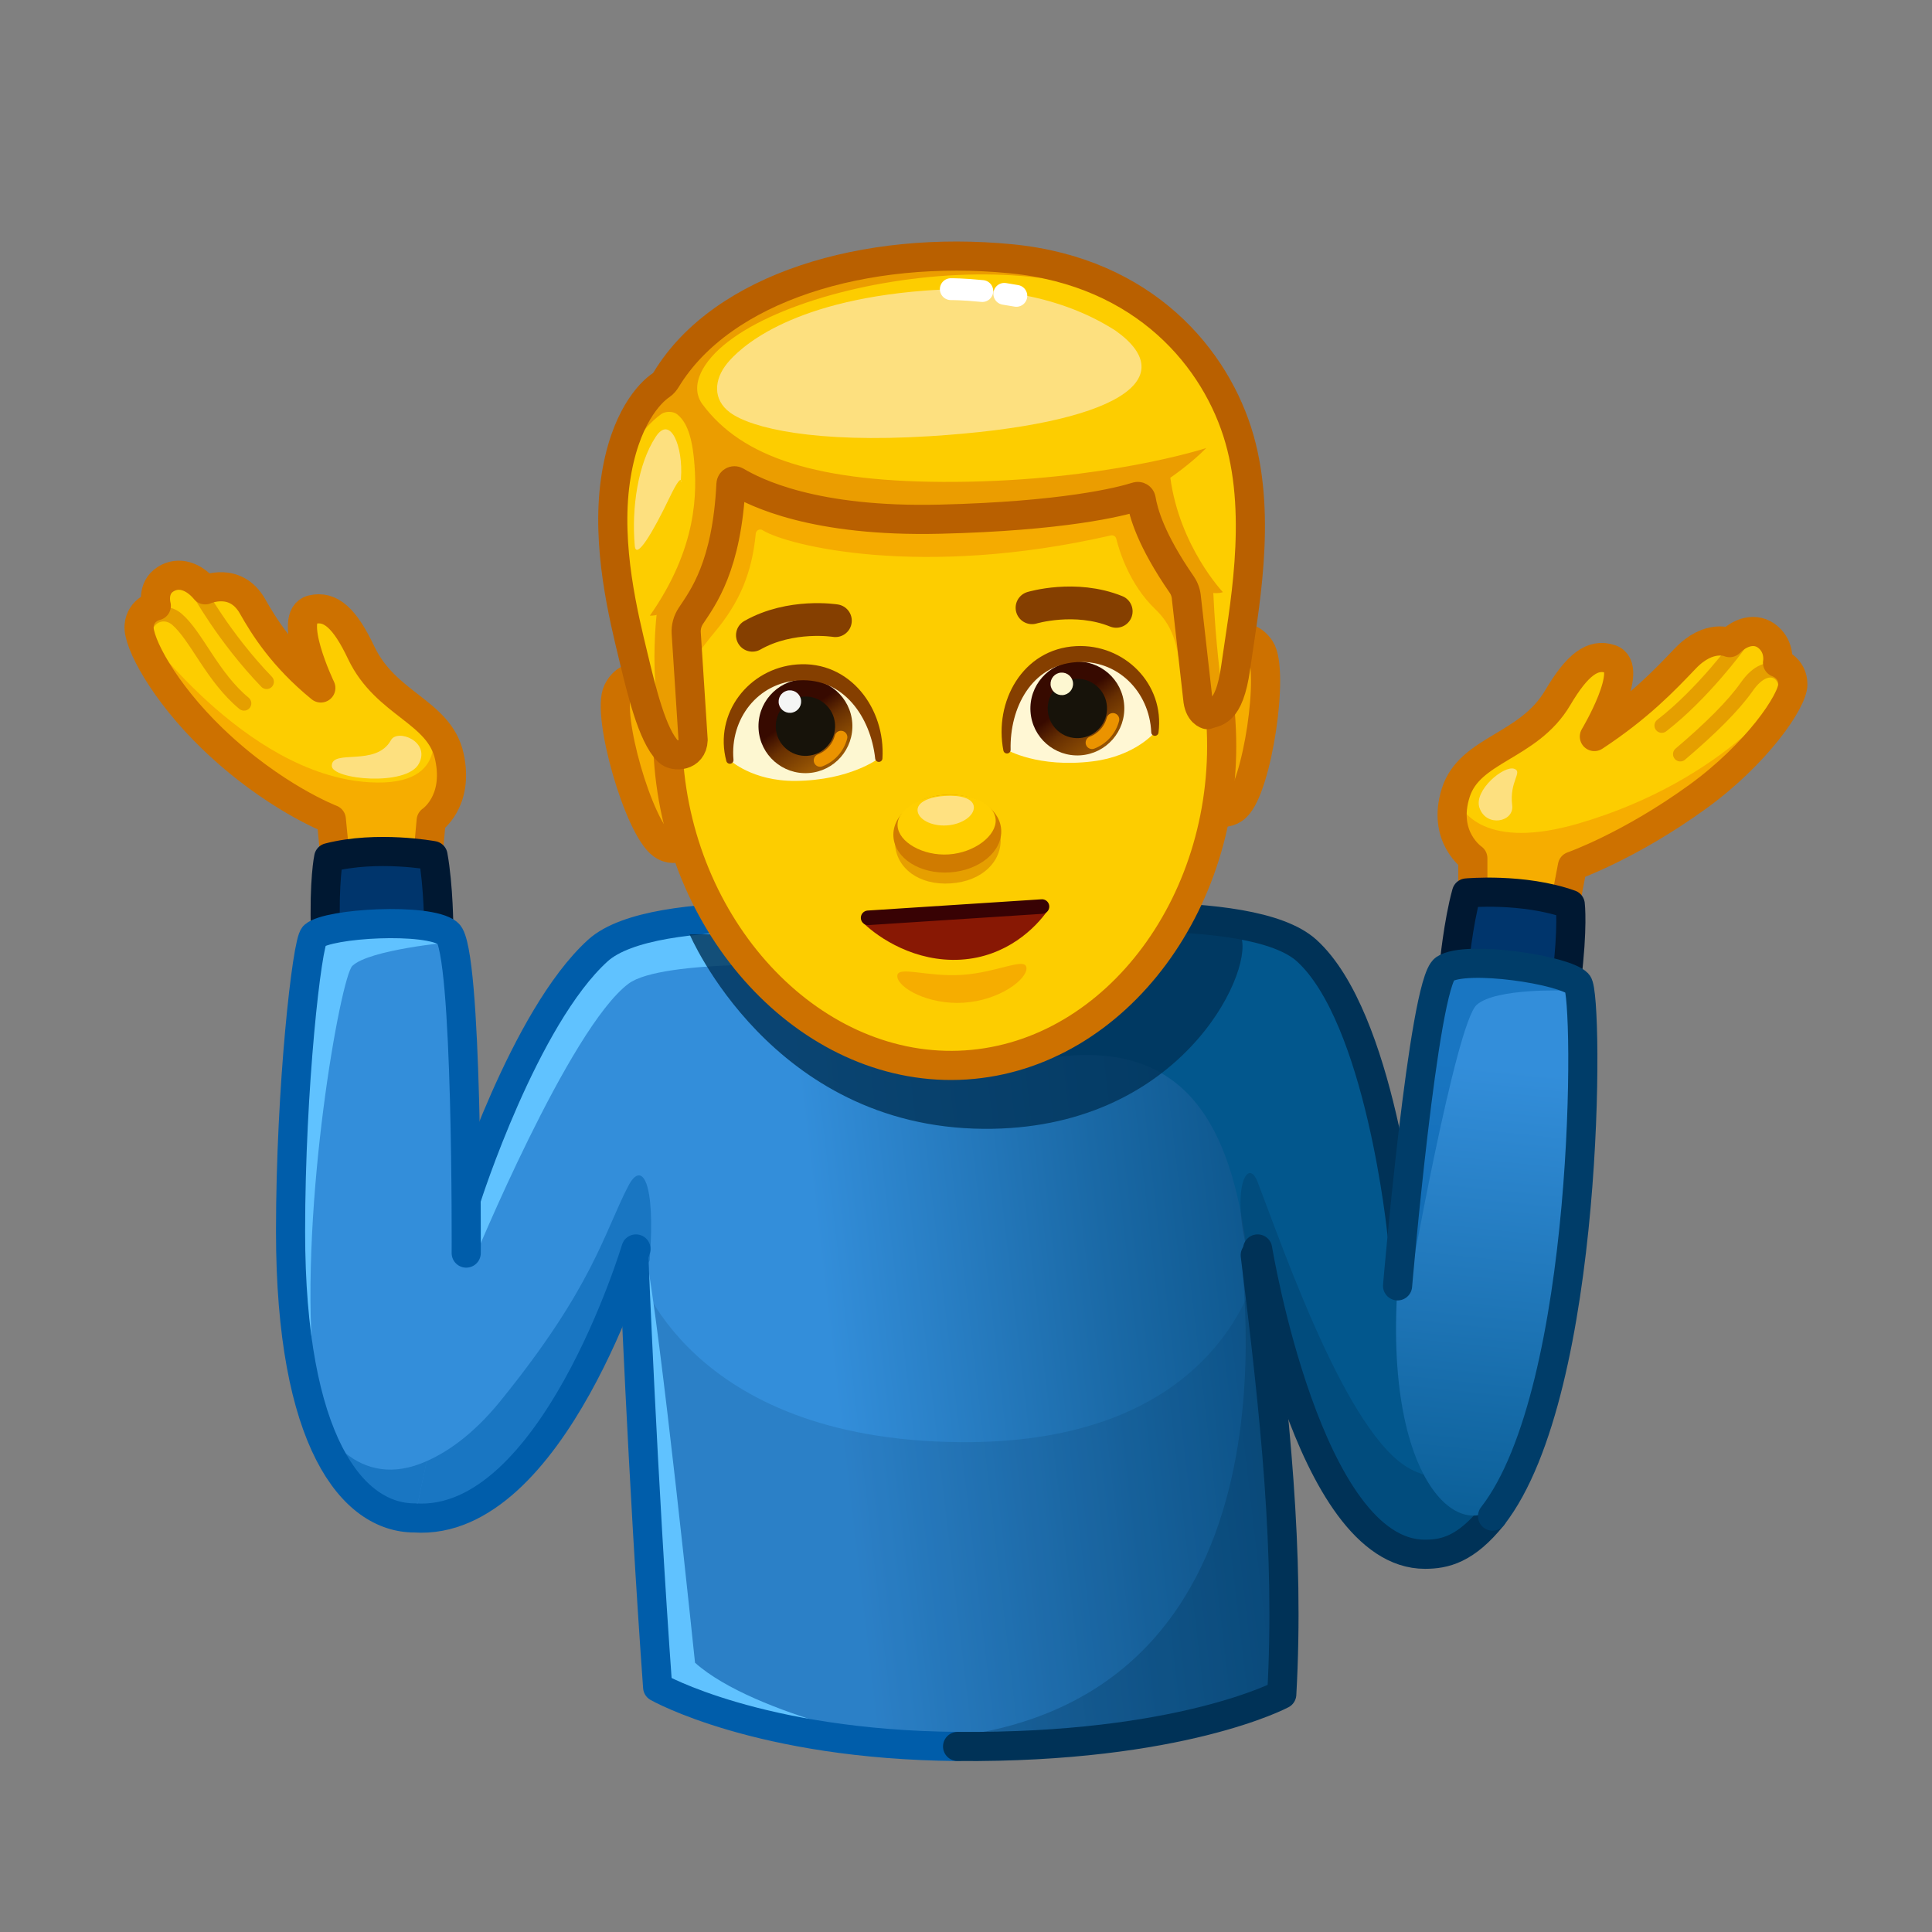 <svg xmlns="http://www.w3.org/2000/svg" viewBox="0 0 512 512" width="512" height="512" style="width: 100%; height: 100%; transform: translate3d(0,0,0);" preserveAspectRatio="xMidYMid meet"><rect x="0" y="0" width="512" height="512" fill="#808080" stroke="none"/><defs><clipPath id="__lottie_element_23220"><rect width="512" height="512" x="0" y="0"></rect></clipPath><linearGradient id="__lottie_element_23226" spreadMethod="pad" gradientUnits="userSpaceOnUse" x1="-36.233" y1="103.302" x2="157.311" y2="79.027"><stop offset="0%" stop-color="rgb(51,142,218)"></stop><stop offset="40%" stop-color="rgb(26,105,166)"></stop><stop offset="86%" stop-color="rgb(0,67,114)"></stop></linearGradient><linearGradient id="__lottie_element_23246" spreadMethod="pad" gradientUnits="userSpaceOnUse" x1="-48.43" y1="-66.385" x2="-40.101" y2="-54.51"><stop offset="0%" stop-color="rgb(55,10,0)"></stop><stop offset="38%" stop-color="rgb(104,48,2)"></stop><stop offset="100%" stop-color="rgb(153,87,4)"></stop></linearGradient><linearGradient id="__lottie_element_23250" spreadMethod="pad" gradientUnits="userSpaceOnUse" x1="25.76" y1="-71.33" x2="35.528" y2="-58.706"><stop offset="0%" stop-color="rgb(55,10,0)"></stop><stop offset="38%" stop-color="rgb(104,48,2)"></stop><stop offset="100%" stop-color="rgb(153,87,4)"></stop></linearGradient><linearGradient id="__lottie_element_23260" spreadMethod="pad" gradientUnits="userSpaceOnUse" x1="133.767" y1="168.302" x2="148.109" y2="29.098"><stop offset="0%" stop-color="rgb(6,89,143)"></stop><stop offset="50%" stop-color="rgb(29,116,181)"></stop><stop offset="100%" stop-color="rgb(51,142,218)"></stop></linearGradient></defs><g clip-path="url(#__lottie_element_23220)"><g style="display: block;" transform="matrix(0.965,0.008,-0.008,0.965,255.486,256.015)" opacity="1"><g opacity="1" transform="matrix(1,0,0,1,0,0)"><path fill="url(#__lottie_element_23226)" fill-opacity="1" d=" M80.621,77.73 C80.621,55.67 95.317,-3.389 32.112,-3.389 C16.022,-3.389 -23.233,-5.769 -39.323,-5.769 C-102.528,-5.769 -90.104,55.67 -90.104,77.73 C-90.104,77.73 -83.516,132.968 -82.501,197.732 C-28.61,219.871 28.583,219.646 88.901,198.259 C89.916,133.494 80.621,77.73 80.621,77.73z"></path></g><g opacity="0.15" transform="matrix(1,0,0,1,0,0)"><path fill="rgb(0,50,87)" fill-opacity="1" d=" M88.9,198.262 C35.741,222.304 -21.881,219.147 -82.5,197.732 C-83.34,144.702 -87.9,98.052 -89.52,82.902 C-89.1,84.352 -75.06,130.742 0,130.742 C62.05,130.742 77.66,95.452 81.33,82.312 C83.48,96.902 89.75,144.472 88.9,198.262z"></path></g><g opacity="0.3" transform="matrix(1,0,0,1,0,0)"><path fill="rgb(0,50,87)" fill-opacity="1" d=" M88.897,199.262 C88.888,208.681 -17.17,222.051 -33.823,212.252 C-33.343,212.292 -32.843,212.322 -32.343,212.362 C94.007,221.362 78.272,96.158 76.853,79.333 C84.8,95.512 89.657,151.222 88.897,199.262z"></path></g><g opacity="1" transform="matrix(1,0,0,1,0,0)"><path fill="rgb(96,194,255)" fill-opacity="1" d=" M-10.513,214.642 C-56.523,211.972 -82.503,198.732 -82.503,198.732 C-88.081,143.802 -86.933,78.732 -86.933,78.732 C-82.527,100.22 -72.293,191.922 -72.293,191.922 C-55.653,206.522 -11.813,214.402 -10.513,214.642z"></path></g><g opacity="1" transform="matrix(1,0,0,1,0,0)"><path stroke-linecap="round" stroke-linejoin="round" fill-opacity="0" stroke="rgb(0,93,170)" stroke-opacity="1" stroke-width="8" d=" M0,214.316 C-54.58,214.316 -82.501,198.732 -82.501,198.732 C-87.104,141.806 -90.104,78.73 -90.104,78.73"></path></g><g opacity="1" transform="matrix(1,0,0,1,0,0)"><path stroke-linecap="round" stroke-linejoin="round" fill-opacity="0" stroke="rgb(0,50,87)" stroke-opacity="1" stroke-width="8" d=" M80.621,78.73 C86.439,122.714 90.767,160.052 88.901,199.259 C88.901,199.259 61.395,214.316 0,214.316"></path></g></g><g style="display: block;" transform="matrix(0.965,0,0,0.965,255.485,255.009)" opacity="1"><g opacity="1" transform="matrix(1,0,0,1,0,0)"><path fill="rgb(253,205,0)" fill-opacity="1" d=" M-146.339,-38.926 C-146.339,-38.926 -147.55,-25.567 -147.55,-25.567 C-147.55,-25.567 -172.294,-24.161 -172.294,-24.161 C-172.294,-24.161 -173.765,-39.246 -173.765,-39.246 C-188.233,-42.698 -233.836,-81.249 -226.551,-92.426 C-224.043,-96.274 -220.823,-97.89 -220.823,-97.89 C-220.823,-97.89 -223.67,-102.052 -220.242,-105.23 C-216.814,-108.408 -211.541,-104.05 -208.395,-100.276 C-208.395,-100.276 -202.329,-105.207 -196.371,-97.699 C-191.29,-91.296 -189.869,-87.153 -177.646,-74.327 C-177.646,-74.327 -186.178,-95.13 -179.051,-96.834 C-173.988,-98.045 -171.067,-94.506 -166.559,-85.012 C-159.763,-70.697 -142.737,-68.836 -140.029,-56.379 C-137.321,-43.923 -146.339,-38.926 -146.339,-38.926z"></path></g><g opacity="1" transform="matrix(1,0,0,1,0,0)"><path fill="rgb(246,173,0)" fill-opacity="1" d=" M-146.343,-38.928 C-146.343,-38.928 -147.553,-25.568 -147.553,-25.568 C-147.553,-25.568 -172.293,-24.158 -172.293,-24.158 C-172.293,-24.158 -173.763,-39.248 -173.763,-39.248 C-217.483,-57.448 -226.553,-92.428 -226.553,-92.428 C-226.553,-92.428 -197.735,-51.501 -163.313,-49.428 C-139.726,-48.007 -146.603,-66.158 -146.603,-66.158 C-131.233,-53.365 -146.343,-38.928 -146.343,-38.928z"></path></g><g opacity="0.5" transform="matrix(1,0,0,1,0,0)"><path stroke-linecap="round" stroke-linejoin="round" fill-opacity="0" stroke="rgb(205,113,0)" stroke-opacity="1" stroke-width="4" d=" M-223.685,-86.681 C-227.691,-93.132 -220.775,-98.159 -216.135,-94.168 C-210.779,-89.561 -206.427,-78.28 -197.735,-71.103"></path></g><g opacity="0.5" transform="matrix(1,0,0,1,0,0)"><path stroke-linecap="round" stroke-linejoin="round" fill-opacity="0" stroke="rgb(205,113,0)" stroke-opacity="1" stroke-width="4" d=" M-210.395,-102.276 C-210.395,-102.276 -203.239,-89.151 -191.538,-77.027"></path></g><g opacity="1" transform="matrix(1,0,0,1,0,0)"><path fill="rgb(253,224,127)" fill-opacity="1" d=" M-157.384,-60.993 C-161.48,-53.554 -173.629,-58.681 -173.633,-53.938 C-173.636,-50.169 -153.084,-48.199 -149.713,-54.537 C-146.462,-60.651 -155.616,-64.204 -157.384,-60.993z"></path></g><g opacity="1" transform="matrix(1,0,0,1,0,0)"><path stroke-linecap="round" stroke-linejoin="round" fill-opacity="0" stroke="rgb(205,113,0)" stroke-opacity="1" stroke-width="8" d=" M-146.339,-38.926 C-146.339,-38.926 -147.55,-25.567 -147.55,-25.567 C-147.55,-25.567 -172.294,-24.161 -172.294,-24.161 C-172.294,-24.161 -173.765,-39.246 -173.765,-39.246 C-173.765,-39.246 -189.658,-45.295 -206.381,-61.393 C-219.752,-74.264 -226.966,-87.852 -226.551,-92.426 C-226.136,-97 -221.823,-97.89 -221.823,-97.89 C-221.823,-97.89 -223.213,-102.764 -219.242,-105.23 C-215.68,-107.442 -211.541,-106.05 -208.395,-102.276 C-208.395,-102.276 -200.088,-106.043 -195.371,-97.699 C-192.269,-92.213 -187.089,-83.846 -176.646,-75.327 C-176.646,-75.327 -186.178,-95.13 -179.051,-96.834 C-173.988,-98.045 -170.067,-94.506 -165.559,-85.012 C-158.763,-70.697 -144.044,-68.927 -141.336,-56.47 C-138.628,-44.014 -146.339,-38.926 -146.339,-38.926z"></path></g></g><g style="display: block;" transform="matrix(0.965,0,0,0.965,255.485,255.009)" opacity="1"><g opacity="1" transform="matrix(1,0,0,1,0,0)"><path fill="rgb(253,205,0)" fill-opacity="1" d=" M139.722,-28.56 C139.722,-28.56 139.722,-15.146 139.722,-15.146 C139.722,-15.146 164.238,-11.51 164.238,-11.51 C164.238,-11.51 167.066,-26.402 167.066,-26.402 C182.018,-30.698 232.776,-66.064 227.608,-76.317 C225.541,-80.419 222.396,-82.277 222.396,-82.277 C222.396,-82.277 225.582,-87.088 222.481,-89.639 C218.871,-92.608 213.71,-89.25 210.235,-85.775 C210.235,-85.775 203.644,-91.324 197.032,-84.385 C191.393,-78.467 187.431,-72.659 174.099,-60.989 C174.099,-60.989 184.476,-80.936 177.532,-83.277 C172.599,-84.94 169.37,-81.679 164.023,-72.631 C155.961,-58.988 138.837,-58.673 135.015,-46.512 C131.193,-34.351 139.722,-28.56 139.722,-28.56z"></path></g><g opacity="1" transform="matrix(1,0,0,1,0,0)"><path fill="rgb(246,173,0)" fill-opacity="1" d=" M227.607,-76.318 C227.607,-76.318 212.639,-39.11 167.067,-26.398 C167.067,-26.398 164.237,-11.508 164.237,-11.508 C164.237,-11.508 139.727,-15.148 139.727,-15.148 C139.727,-15.148 139.727,-28.558 139.727,-28.558 C139.727,-28.558 131.377,-34.228 134.907,-46.138 C136.127,-40.868 143.611,-30.789 168.647,-38.078 C210.099,-50.146 227.607,-76.318 227.607,-76.318z"></path></g><g opacity="0.5" transform="matrix(1,0,0,1,0,0)"><path stroke-linecap="round" stroke-linejoin="round" fill-opacity="0" stroke="rgb(205,113,0)" stroke-opacity="1" stroke-width="4" d=" M212.639,-87.088 C212.639,-87.088 202.95,-73.758 191.598,-65.007"></path></g><g opacity="0.5" transform="matrix(1,0,0,1,0,0)"><path stroke-linecap="round" stroke-linejoin="round" fill-opacity="0" stroke="rgb(205,113,0)" stroke-opacity="1" stroke-width="4" d=" M225.145,-74.021 C227.278,-78.205 221.235,-84.635 214.947,-75.656 C211.256,-70.385 204.81,-64.05 196.693,-57.149"></path></g><g opacity="1" transform="matrix(1,0,0,1,0,0)"><path stroke-linecap="round" stroke-linejoin="round" fill-opacity="0" stroke="rgb(205,113,0)" stroke-opacity="1" stroke-width="8" d=" M139.722,-28.56 C139.722,-28.56 139.722,-15.146 139.722,-15.146 C139.722,-15.146 164.238,-11.51 164.238,-11.51 C164.238,-11.51 167.066,-26.402 167.066,-26.402 C167.066,-26.402 182.759,-31.883 201.549,-45.512 C217.593,-57.149 227.608,-71.724 227.608,-76.317 C227.608,-80.91 223.396,-82.277 223.396,-82.277 C223.396,-82.277 224.103,-85.799 221.481,-88.639 C218.31,-92.074 213.71,-91.25 210.235,-87.775 C210.235,-87.775 204.644,-90.324 198.032,-83.385 C192.393,-77.467 185.363,-70.051 173.099,-61.989 C173.099,-61.989 184.476,-80.936 177.532,-83.277 C172.599,-84.94 168.37,-81.679 163.023,-72.631 C154.961,-58.988 138.837,-58.673 135.015,-46.512 C131.193,-34.351 139.722,-28.56 139.722,-28.56z"></path></g><g opacity="1" transform="matrix(1,0,0,1,0,0)"><path fill="rgb(253,224,127)" fill-opacity="1" d=" M151.104,-53.127 C148.249,-54.153 139.896,-47.181 141.542,-42.415 C143.425,-36.964 151.111,-38.508 150.529,-43.081 C149.69,-49.671 153.523,-52.258 151.104,-53.127z"></path></g></g><g style="display: block;" transform="matrix(0.965,0,0,0.965,255.486,255.009)" opacity="1"><g opacity="1" transform="matrix(1,0,0,1,0,0)"><g opacity="1" transform="matrix(1,0,0,1,0,0)"><path fill="rgb(2,87,141)" fill-opacity="1" d=" M21.674,-12.038 C21.674,-12.038 78.434,-16.291 91.488,-5.141 C104.542,6.009 117.519,44.859 122.722,79.776 C124.835,93.958 150.131,121.629 150.618,136.012 C151.331,157.041 126.609,162.576 126.609,162.576 C126.609,162.576 96.434,163.469 77.621,78.73 C73.277,45.614 61.388,21.152 24.619,26.126 C-2.803,29.835 21.674,-12.038 21.674,-12.038z"></path></g><g opacity="0.3" transform="matrix(1,0,0,1,0,0)"><path fill="rgb(0,50,87)" fill-opacity="1" d=" M157.601,104.734 C155.326,158.593 126.607,162.572 126.607,162.572 C126.607,162.572 99.552,170.385 77.415,77.687 C73.587,61.658 77.952,53.438 80.617,60.342 C87.716,78.732 105.205,129.971 122.567,139.162 C145.261,151.176 156.81,112.131 157.601,104.734z"></path></g><g opacity="1" transform="matrix(1,0,0,1,0,0)"><path stroke-linecap="round" stroke-linejoin="round" fill-opacity="0" stroke="rgb(0,50,87)" stroke-opacity="1" stroke-width="8" d=" M80.621,78.73 C80.621,78.73 94.403,162.677 126.609,162.576 C131.929,162.559 137.721,161.33 145.136,152.103"></path></g><g opacity="1" transform="matrix(1,0,0,1,0,0)"><path stroke-linecap="round" stroke-linejoin="round" fill-opacity="0" stroke="rgb(0,50,87)" stroke-opacity="1" stroke-width="8" d=" M17.833,-10.955 C17.833,-10.955 78.515,-17.34 94.083,-3.217 C114.312,15.134 120.242,74.412 120.242,74.412"></path></g></g></g><g style="display: block;" transform="matrix(0.965,0,0,0.965,255.485,255.009)" opacity="1"><g opacity="1" transform="matrix(1,0,0,1,0,0)"><g opacity="1" transform="matrix(1,0,0,1,0,0)"><path fill="rgb(51,142,218)" fill-opacity="1" d=" M-28.158,-12.038 C-28.158,-12.038 -84.918,-16.291 -97.972,-5.141 C-111.026,6.009 -134.656,44.846 -139.859,79.763 C-145.062,114.68 -150.904,152.597 -150.904,152.597 C-150.904,152.597 -117.676,158.572 -90.104,78.73 C-61.031,-5.457 -28.158,-12.038 -28.158,-12.038z"></path></g><g opacity="0.5" transform="matrix(1,0,0,1,0,0)"><path fill="rgb(0,93,170)" fill-opacity="1" d=" M-86.337,81.868 C-87.657,85.348 -88.793,74.942 -90.103,78.732 C-117.673,158.572 -150.903,152.592 -150.903,152.592 C-150.903,152.592 -149.993,146.702 -148.573,137.422 C-142.313,134.872 -134.914,129.84 -127.393,120.572 C-101.806,89.042 -98.925,74.337 -92.165,61.367 C-88.505,54.357 -84.653,59.997 -86.337,81.868z"></path></g><g opacity="1" transform="matrix(1,0,0,1,0,0)"><path stroke-linecap="round" stroke-linejoin="round" fill-opacity="0" stroke="rgb(0,93,170)" stroke-opacity="1" stroke-width="8" d=" M-90.104,78.73 C-90.104,78.73 -113.034,155.196 -150.904,152.597"></path></g><g opacity="1" transform="matrix(1,0,0,1,0,0)"><path fill="rgb(96,194,255)" fill-opacity="1" d=" M-136.59,64.646 C-135.37,79.416 -134.72,81.868 -134.72,81.868 C-134.72,81.868 -108.489,18.172 -92.161,5.892 C-82.983,-1.011 -39.571,0.812 -39.571,0.812 C-39.571,0.812 -39.571,-12.038 -39.571,-12.038 C-39.571,-12.038 -89.661,-12.238 -97.971,-5.138 C-109.631,4.812 -130.55,33.046 -136.59,64.646z"></path></g><g opacity="1" transform="matrix(1,0,0,1,0,0)"><path stroke-linecap="round" stroke-linejoin="round" fill-opacity="0" stroke="rgb(0,93,170)" stroke-opacity="1" stroke-width="8" d=" M-24.317,-10.955 C-24.317,-10.955 -84.999,-17.34 -100.567,-3.217 C-120.795,15.134 -136.59,64.646 -136.59,64.646"></path></g></g></g><g style="display: block;" transform="matrix(0.965,0.008,-0.008,0.965,255.486,256.015)" opacity="1"><g opacity="0.8" transform="matrix(1,0,0,1,0,0)"><path fill="rgb(0,50,87)" fill-opacity="1" d=" M-75.445,-8.115 C-75.445,-8.115 -52.608,44.654 5.656,44.654 C59.393,44.654 79.25,1.699 76.105,-8.352 C58.741,-14.779 -23.276,-8.086 -75.445,-8.115z"></path></g></g><g style="display: block;" transform="matrix(0.965,0,0,0.965,255.485,255.009)" opacity="1"><g opacity="1" transform="matrix(1,0,0,1,0,0)"><path fill="rgb(0,53,108)" fill-opacity="1" d=" M-144.248,-9.18 C-144.248,-9.18 -144.294,-20.851 -145.835,-29.295 C-145.835,-29.295 -161.166,-32.16 -174.49,-28.732 C-174.49,-28.732 -175.82,-22.595 -175.361,-8.053 C-175.361,-8.053 -144.248,-9.18 -144.248,-9.18z"></path><path stroke-linecap="round" stroke-linejoin="round" fill-opacity="0" stroke="rgb(0,24,50)" stroke-opacity="1" stroke-width="8" d=" M-144.248,-9.18 C-144.248,-9.18 -144.294,-20.851 -145.835,-29.295 C-145.835,-29.295 -161.166,-32.16 -174.49,-28.732 C-174.49,-28.732 -175.82,-22.595 -175.361,-8.053 C-175.361,-8.053 -144.248,-9.18 -144.248,-9.18z"></path></g><g opacity="1" transform="matrix(1,0,0,1,0,0)"><g opacity="1" transform="matrix(1,0,0,1,0,0)"><path fill="rgb(51,142,218)" fill-opacity="1" d=" M-141.755,-7.974 C-141.755,-7.974 -158.04,-14.524 -178.394,-8.284 C-182.511,-7.022 -202.72,152.597 -150.904,152.597 C-150.904,152.597 -136.727,86.51 -136.727,86.51 C-136.727,86.51 -135.325,4.82 -141.755,-7.974z"></path></g><g opacity="0.5" transform="matrix(1,0,0,1,0,0)"><path fill="rgb(0,93,170)" fill-opacity="1" d=" M-147.553,136.992 C-147.553,136.992 -150.903,152.592 -150.903,152.592 C-167.203,152.592 -176.373,136.802 -181.153,115.112 C-177.613,130.012 -166.003,145.282 -147.553,136.992z"></path></g><g opacity="1" transform="matrix(1,0,0,1,0,0)"><path fill="rgb(96,194,255)" fill-opacity="1" d=" M-167.993,1.002 C-171.188,4.093 -182.382,66.277 -178.787,109.798 C-189.382,76.027 -180.162,-3.65 -178.393,-8.288 C-158.043,-14.528 -141.123,-6.518 -140.843,-5.538 C-140.843,-5.538 -163.341,-3.499 -167.993,1.002z"></path></g><g opacity="1" transform="matrix(1,0,0,1,0,0)"><path stroke-linecap="round" stroke-linejoin="round" fill-opacity="0" stroke="rgb(0,93,170)" stroke-opacity="1" stroke-width="8" d=" M-136.72,79.868 C-136.72,79.868 -136.295,-3.611 -141.755,-7.974 C-147.215,-12.337 -174.569,-10.723 -178.484,-7.288 C-180.442,-5.57 -184.958,34.384 -184.958,73.942 C-184.958,131.499 -168.055,152.597 -150.904,152.597"></path></g></g></g><g style="display: block;" transform="matrix(0.965,0,0,0.965,255.485,255.009)" opacity="1"><g opacity="1" transform="matrix(1,0,0,1,0,0)"><path fill="rgb(0,53,108)" fill-opacity="1" d=" M134.592,0.859 C134.592,0.859 135.692,-10.76 137.989,-19.03 C137.989,-19.03 153.517,-20.498 166.477,-15.881 C166.477,-15.881 167.248,-9.649 165.477,4.792 C165.477,4.792 134.592,0.859 134.592,0.859z"></path><path stroke-linecap="round" stroke-linejoin="round" fill-opacity="0" stroke="rgb(0,24,50)" stroke-opacity="1" stroke-width="8" d=" M134.592,0.859 C134.592,0.859 135.692,-10.76 137.989,-19.03 C137.989,-19.03 153.517,-20.498 166.477,-15.881 C166.477,-15.881 167.248,-9.649 165.477,4.792 C165.477,4.792 134.592,0.859 134.592,0.859z"></path></g><g opacity="1" transform="matrix(1,0,0,1,0,0)"><path fill="url(#__lottie_element_23260)" fill-opacity="1" d=" M150.618,143.398 C150.618,143.398 152.713,139.076 150.618,143.398 C140.281,164.723 114.02,146.523 119.336,85.255 C119.436,84.109 119.366,86.415 119.336,85.255 C120.226,73.715 125.067,12.972 131.997,1.832 C131.997,1.832 148.807,-3.218 168.517,4.832 C172.017,6.262 172.449,101.541 150.618,143.398z"></path></g><g opacity="0.5" transform="matrix(1,0,0,1,0,0)"><path fill="rgb(0,93,170)" fill-opacity="1" d=" M165.477,7.792 C165.477,7.792 146.114,6.968 140.787,11.692 C135.029,16.798 122.187,89.042 122.187,89.042 C122.187,89.042 120.242,37.469 131.997,1.832 C148.433,-0.137 158.941,2.338 165.477,7.792z"></path></g><g opacity="1" transform="matrix(1,0,0,1,0,0)"><path stroke-linecap="round" stroke-linejoin="round" fill-opacity="0" stroke="rgb(0,61,105)" stroke-opacity="1" stroke-width="8" d=" M119.052,88.864 C119.052,88.864 126.169,5.687 132.001,1.835 C137.833,-2.017 164.929,2.06 168.518,5.835 C171.534,9.007 172.098,117.524 145.136,152.103"></path></g></g><g style="display: block;" transform="matrix(0.965,0.019,-0.019,0.965,255.497,256.045)" opacity="1"><g opacity="1" transform="matrix(1,0,0,1,0,0)"><path fill="rgb(246,173,0)" fill-opacity="1" d=" M-85.574,-76.274 C-85.574,-76.274 -93.315,-80.621 -96.591,-73.629 C-99.588,-67.233 -90.171,-36.298 -83.524,-31.719 C-79.435,-28.902 -75.631,-33.133 -75.631,-33.133 C-73.259,-35.072 -80.392,-70.35 -85.574,-76.274z"></path><path stroke-linecap="round" stroke-linejoin="round" fill-opacity="0" stroke="rgb(205,113,0)" stroke-opacity="1" stroke-width="8" d=" M-85.574,-76.274 C-85.574,-76.274 -93.315,-80.621 -96.591,-73.629 C-99.588,-67.233 -90.171,-36.298 -83.524,-31.719 C-79.435,-28.902 -75.631,-33.133 -75.631,-33.133 C-73.259,-35.072 -80.392,-70.35 -85.574,-76.274z"></path></g></g><g style="display: block;" transform="matrix(0.965,0.019,-0.019,0.965,255.497,256.045)" opacity="1"><g opacity="1" transform="matrix(1,0,0,1,0,0)"><path fill="rgb(246,173,0)" fill-opacity="1" d=" M68.292,-89.427 C68.292,-89.427 75.183,-95.025 79.598,-88.69 C83.637,-82.895 79.608,-50.811 73.834,-45.17 C70.283,-41.7 65.815,-45.224 65.815,-45.224 C63.148,-46.732 64.191,-82.709 68.292,-89.427z"></path><path stroke-linecap="round" stroke-linejoin="round" fill-opacity="0" stroke="rgb(205,113,0)" stroke-opacity="1" stroke-width="8" d=" M68.292,-89.427 C68.292,-89.427 75.183,-95.025 79.598,-88.69 C83.637,-82.895 79.608,-50.811 73.834,-45.17 C70.283,-41.7 65.815,-45.224 65.815,-45.224 C63.148,-46.732 64.191,-82.709 68.292,-89.427z"></path></g></g><g style="display: block;" transform="matrix(0.965,0.019,-0.019,0.965,255.497,256.045)" opacity="1"><g opacity="1" transform="matrix(1,0,0,1,0,0)"><path fill="rgb(253,205,0)" fill-opacity="1" d=" M69.17,-68.517 C73.304,-20.156 42.453,23.561 1.05,27.1 C-40.353,30.639 -78.177,-7.207 -82.311,-55.568 C-82.421,-56.859 -83.874,-73.901 -83.973,-75.163 C-92.663,-185.809 -57.144,-171.288 -16.208,-174.787 C23.655,-178.195 56.209,-189.916 67.354,-88.099 C67.785,-84.164 68.806,-72.775 69.17,-68.517z"></path><path stroke-linecap="round" stroke-linejoin="miter" fill-opacity="0" stroke-miterlimit="10" stroke="rgb(205,113,0)" stroke-opacity="1" stroke-width="8" d=" M69.17,-68.517 C73.304,-20.156 42.453,23.561 1.05,27.1 C-40.353,30.639 -78.177,-7.207 -82.311,-55.568 C-82.421,-56.859 -83.874,-73.901 -83.973,-75.163 C-92.663,-185.809 -57.144,-171.288 -16.208,-174.787 C23.655,-178.195 56.209,-189.916 67.354,-88.099 C67.785,-84.164 68.806,-72.775 69.17,-68.517z"></path></g></g><g style="display: block;" transform="matrix(0.965,0.019,-0.019,0.965,254.649,256.106)" opacity="1"><g opacity="1" transform="matrix(1,0,0,1,0,0)"><path fill="rgb(255,247,212)" fill-opacity="1" d=" M11.478,-59.694 C11.478,-59.694 9.36,-71.894 17.395,-80.626 C24.298,-88.128 38.457,-88.66 46.275,-80.472 C52.642,-73.805 51.985,-65.342 51.985,-65.342 C51.985,-65.342 46.768,-58.673 35.033,-56.992 C20.103,-54.853 11.478,-59.694 11.478,-59.694z"></path></g><g opacity="1" transform="matrix(1,0,0,1,0.5,-0.005)"><g opacity="1" transform="matrix(1,0,0,1,0,0)"><path fill="url(#__lottie_element_23250)" fill-opacity="1" d=" M42.918,-72.525 C43.524,-65.431 38.265,-59.189 31.171,-58.582 C24.077,-57.976 17.834,-63.235 17.228,-70.329 C16.622,-77.423 21.881,-83.666 28.975,-84.272 C36.069,-84.879 42.311,-79.619 42.918,-72.525z"></path></g><g opacity="1" transform="matrix(1,0,0,1,0,0)"><path fill="rgb(23,19,10)" fill-opacity="1" d=" M38.191,-72.121 C38.574,-67.638 35.25,-63.692 30.767,-63.309 C26.284,-62.926 22.338,-66.25 21.955,-70.733 C21.572,-75.216 24.895,-79.162 29.379,-79.545 C33.862,-79.928 37.808,-76.604 38.191,-72.121z"></path></g><g opacity="1" transform="matrix(1,0,0,1,0,0)"><path fill="rgb(253,247,209)" fill-opacity="1" d=" M28.755,-78.365 C28.901,-76.663 27.639,-75.165 25.936,-75.019 C24.234,-74.874 22.735,-76.136 22.59,-77.838 C22.444,-79.541 23.707,-81.038 25.409,-81.184 C27.112,-81.329 28.61,-80.068 28.755,-78.365z"></path></g><g opacity="1" transform="matrix(1,0,0,1,0,0)"><path stroke-linecap="round" stroke-linejoin="round" fill-opacity="0" stroke="rgb(235,147,0)" stroke-opacity="1" stroke-width="3.5" d=" M39.888,-68.611 C39.177,-65.684 37.084,-63.254 34.284,-62.121"></path></g></g><g opacity="1" transform="matrix(1,0,0,1,75.696,-6.827)"><path fill="rgb(253,205,0)" fill-opacity="1" d=" M-47.422,-82.51 C-62.963,-79.363 -68.782,-71.69 -64.313,-52.403 C-65.626,-88.621 -26.824,-85.545 -22.677,-57.208 C-18.986,-71.548 -31.881,-85.657 -47.422,-82.51z"></path></g><g opacity="1" transform="matrix(1,0,0,1,75.696,-6.827)"><path fill="rgb(253,205,0)" fill-opacity="1" d=" M-19.352,-58.752 C-44.89,-39.661 -67.21,-53.47 -67.21,-53.47 C-67.21,-53.47 -69.148,-40.776 -44.34,-40.85 C-35.792,-40.876 -16.126,-46.069 -19.352,-58.752z"></path></g><g opacity="1" transform="matrix(1,0,0,1,0,0)"><path fill="rgb(133,63,0)" fill-opacity="1" d=" M11.478,-59.694 C8.71,-72.53 15.962,-86.546 29.95,-87.544 C42.527,-88.441 53.399,-78.156 51.985,-65.342 C51.257,-77.065 41.763,-86.301 29.78,-85.132 C16.909,-83.877 10.955,-71.503 11.478,-59.694z"></path><path stroke-linecap="round" stroke-linejoin="round" fill-opacity="0" stroke="rgb(133,63,0)" stroke-opacity="1" stroke-width="2" d=" M11.478,-59.694 C8.71,-72.53 15.962,-86.546 29.95,-87.544 C42.527,-88.441 53.399,-78.156 51.985,-65.342 C51.257,-77.065 41.763,-86.301 29.78,-85.132 C16.909,-83.877 10.955,-71.503 11.478,-59.694z"></path></g></g><g style="display: block;" transform="matrix(0.965,0.019,-0.019,0.965,254.649,256.106)" opacity="1"><g opacity="1" transform="matrix(1,0,0,1,0,0)"><path fill="rgb(253,247,209)" fill-opacity="1" d=" M-23.661,-56.69 C-23.661,-56.69 -23.643,-69.072 -33.044,-76.314 C-41.121,-82.536 -55.164,-80.657 -61.48,-71.261 C-66.623,-63.61 -64.539,-55.381 -64.539,-55.381 C-64.539,-55.381 -58.266,-49.694 -46.416,-50.029 C-31.34,-50.455 -23.661,-56.69 -23.661,-56.69z"></path></g><g opacity="1" transform="matrix(1,0,0,1,0,0)"><g opacity="1" transform="matrix(1,0,0,1,0,0)"><path fill="url(#__lottie_element_23246)" fill-opacity="1" d=" M-31.133,-66.195 C-30.526,-59.101 -35.786,-52.859 -42.88,-52.252 C-49.974,-51.646 -56.216,-56.905 -56.822,-63.999 C-57.428,-71.093 -52.17,-77.335 -45.076,-77.941 C-37.982,-78.547 -31.739,-73.289 -31.133,-66.195z"></path></g><g opacity="1" transform="matrix(1,0,0,1,0,0)"><path fill="rgb(23,19,10)" fill-opacity="1" d=" M-35.86,-65.791 C-35.477,-61.308 -38.8,-57.362 -43.284,-56.979 C-47.767,-56.596 -51.713,-59.92 -52.096,-64.403 C-52.479,-68.886 -49.154,-72.831 -44.671,-73.214 C-40.188,-73.597 -36.243,-70.274 -35.86,-65.791z"></path></g><g opacity="1" transform="matrix(1,0,0,1,0,0)"><path fill="rgb(245,245,245)" fill-opacity="1" d=" M-45.295,-72.035 C-45.15,-70.333 -46.413,-68.835 -48.115,-68.689 C-49.818,-68.544 -51.316,-69.806 -51.461,-71.508 C-51.606,-73.211 -50.344,-74.708 -48.641,-74.854 C-46.939,-74.999 -45.441,-73.738 -45.295,-72.035z"></path></g><g opacity="1" transform="matrix(1,0,0,1,0,0)"><path stroke-linecap="round" stroke-linejoin="round" fill-opacity="0" stroke="rgb(235,147,0)" stroke-opacity="1" stroke-width="3.5" d=" M-34.162,-62.281 C-34.874,-59.354 -36.966,-56.924 -39.766,-55.791"></path></g></g><g opacity="1" transform="matrix(1,0,0,1,0,0)"><path fill="rgb(253,205,0)" fill-opacity="1" d=" M-47.606,-80.112 C-63.147,-76.965 -66.53,-67.537 -65.894,-54.91 C-60.402,-89.619 -26.824,-85.545 -22.677,-57.208 C-22.703,-72.068 -32.065,-83.259 -47.606,-80.112z"></path></g><g opacity="1" transform="matrix(1,0,0,1,0,0)"><path fill="rgb(253,205,0)" fill-opacity="1" d=" M-19.352,-58.752 C-44.89,-39.661 -67.87,-54.671 -67.87,-54.671 C-67.87,-54.671 -67.507,-39.09 -42.699,-39.164 C-34.151,-39.19 -14.957,-44.038 -19.352,-58.752z"></path></g><g opacity="1" transform="matrix(1,0,0,1,0,0)"><path fill="rgb(133,63,0)" fill-opacity="1" d=" M-23.661,-56.69 C-23.112,-69.81 -32.638,-82.392 -46.592,-81.001 C-59.139,-79.75 -68.108,-67.769 -64.539,-55.381 C-65.811,-67.057 -58.022,-77.771 -46.015,-78.653 C-33.118,-79.6 -25.15,-68.416 -23.661,-56.69z"></path><path stroke-linecap="round" stroke-linejoin="round" fill-opacity="0" stroke="rgb(133,63,0)" stroke-opacity="1" stroke-width="2" d=" M-23.661,-56.69 C-23.112,-69.81 -32.638,-82.392 -46.592,-81.001 C-59.139,-79.75 -68.108,-67.769 -64.539,-55.381 C-65.811,-67.057 -58.022,-77.771 -46.015,-78.653 C-33.118,-79.6 -25.15,-68.416 -23.661,-56.69z"></path></g></g><g style="display: block;" transform="matrix(0.965,0.019,-0.019,0.965,254.649,256.106)" opacity="1"><g opacity="1" transform="matrix(1,0,0,1,0,0)"><path stroke-linecap="round" stroke-linejoin="round" fill-opacity="0" stroke="rgb(133,63,0)" stroke-opacity="1" stroke-width="9" d=" M17.586,-98.837 C17.586,-98.837 29.372,-102.639 40.714,-98.306"></path></g><g opacity="1" transform="matrix(1,0,0,1,0,0)"><path stroke-linecap="round" stroke-linejoin="round" fill-opacity="0" stroke="rgb(133,63,0)" stroke-opacity="1" stroke-width="9" d=" M-36.324,-94.228 C-36.324,-94.228 -48.584,-95.975 -59.026,-89.78"></path></g></g><g style="display: block;" transform="matrix(0.965,0.019,-0.019,0.965,255.497,256.045)" opacity="1"><g opacity="1" transform="matrix(1,0,0,1,0,0)"><path fill="rgb(245,171,0)" fill-opacity="1" d=" M57.205,-85.915 C56.103,-91.844 54.239,-95.632 50.506,-99.075 C43.308,-105.715 40.331,-114.909 39.458,-118.17 C39.281,-118.831 38.598,-119.197 37.93,-119.03 C-13.964,-106.073 -50.896,-114.514 -57.668,-118.594 C-58.454,-119.067 -59.459,-118.543 -59.529,-117.633 C-60.357,-106.912 -63.476,-98.785 -70.385,-90.206 C-73.96,-85.767 -78.099,-79.471 -78.085,-78.906 C-117.505,-189.448 94.861,-182.198 57.205,-85.915z"></path></g><g opacity="1" transform="matrix(1,0,0,1,0,0)"><path fill="rgb(253,205,0)" fill-opacity="1" d=" M-71.07,-136.428 C-71.049,-137.145 -70.279,-137.592 -69.651,-137.239 C-64.381,-134.275 -44.102,-124.43 -9.472,-125.952 C24.361,-127.439 43.317,-133.243 47.816,-134.782 C48.365,-134.97 48.948,-134.634 49.055,-134.067 C49.744,-130.435 52.571,-118.296 61.338,-106.129 C62.129,-105.031 62.595,-103.733 62.711,-102.387 C62.711,-102.387 65.398,-71.154 65.398,-71.154 C65.49,-70.087 66.619,-69.383 67.596,-69.835 C69.543,-70.736 72.266,-73.764 72.94,-83.506 C74.019,-99.092 77.189,-124.741 70.468,-146.611 C63.746,-168.481 45.028,-189.42 8.214,-192.282 C-31.871,-195.398 -68.508,-183.695 -83.406,-158.088 C-83.78,-157.445 -84.237,-156.86 -84.849,-156.434 C-87.689,-154.457 -96.456,-147.053 -98.559,-129.828 C-100.767,-111.741 -96.099,-92.124 -93.295,-81.409 C-90.933,-72.384 -88.409,-61.287 -83.748,-57.227 C-82.681,-56.298 -80.482,-55.611 -80.603,-57.016 C-80.603,-57.016 -83.808,-89.643 -83.808,-89.643 C-83.952,-91.316 -83.531,-92.985 -82.629,-94.405 C-79.404,-99.483 -71.725,-113.857 -71.07,-136.428z"></path></g><g opacity="1" transform="matrix(1,0,0,1,0,0)"><path fill="rgb(253,224,127)" fill-opacity="1" d=" M-12.424,-145.289 C-43.578,-142.745 -61.23,-146.471 -67.238,-150.71 C-72.083,-154.129 -71.908,-159.633 -68.244,-164.267 C-65.346,-167.933 -52.516,-181.559 -14.395,-185.24 C7.313,-187.337 24.923,-183.406 38.193,-175.247 C38.2,-175.241 38.2,-175.241 38.208,-175.234 C56.781,-162.497 39.632,-149.54 -12.424,-145.289z"></path></g><g opacity="1" transform="matrix(1,0,0,1,0,0)"><path fill="rgb(235,157,0)" fill-opacity="1" d=" M65.007,-70.493 C65.007,-70.493 58.98,-103.999 58.195,-105.101 C49.423,-117.267 46.318,-129.574 45.816,-129.286 C33.215,-122.073 -50.323,-117.448 -64.447,-132.016 C-64.946,-132.531 -73.684,-99.757 -76.909,-94.675 C-77.806,-93.259 -76.168,-56.467 -76.168,-56.467 C-89.701,-58.293 -86.319,-94.781 -86.319,-94.781 C-86.87,-94.523 -88.162,-94.519 -88.162,-94.519 C-75.452,-113.412 -75.808,-128.739 -76.91,-137.877 C-77.759,-144.924 -79.482,-148.263 -81.826,-149.995 C-82.909,-150.796 -85.03,-150.745 -86.105,-149.934 C-97.656,-141.214 -99.092,-122.568 -99.092,-122.568 C-99.019,-124.998 -101.905,-199.198 7.405,-195.531 C44.311,-194.293 48.563,-179.531 53.287,-174.369 C26.924,-203.698 -61.644,-187.212 -74.982,-162.448 C-76.318,-159.968 -77.421,-156.138 -74.856,-152.823 C-63.763,-138.485 -43.013,-131.873 -4.986,-132.898 C35.759,-133.996 63.064,-143.306 63.678,-143.553 C59.613,-139.203 53.971,-135.193 53.971,-135.193 C56.908,-116.349 69.028,-104.073 69.028,-104.073 C67.621,-103.597 66.395,-103.8 66.395,-103.8 C68.327,-74.431 72.278,-72.823 65.007,-70.493z"></path></g><g opacity="1" transform="matrix(1,0,0,1,0,0)"><path fill="rgb(253,224,127)" fill-opacity="1" d=" M-80.365,-132.367 C-79.87,-141.02 -83.588,-149.886 -87.507,-143.667 C-92.253,-136.137 -93.798,-124.07 -92.679,-113.615 C-92.244,-109.548 -87.726,-117.518 -83.398,-127.031 C-79.148,-136.372 -80.567,-128.84 -80.365,-132.367z"></path></g><g opacity="1" transform="matrix(1,0,0,1,0,0)"><path stroke-linecap="round" stroke-linejoin="round" fill-opacity="0" stroke="rgb(185,96,0)" stroke-opacity="1" stroke-width="8" d=" M-66.606,-131.073 C-66.585,-131.79 -65.815,-132.237 -65.187,-131.884 C-59.917,-128.92 -43.688,-121.051 -9.058,-122.573 C24.775,-124.06 40.347,-128.291 44.846,-129.83 C45.395,-130.018 45.977,-129.682 46.084,-129.115 C46.773,-125.483 48.907,-118.107 57.674,-105.94 C58.465,-104.842 58.93,-103.544 59.046,-102.198 C59.046,-102.198 62.679,-74.834 62.679,-74.834 C63.073,-70.781 65.397,-70.362 65.397,-70.362 C67.344,-71.263 71.377,-70.365 72.94,-83.506 C74.736,-98.6 79.461,-124.328 72.74,-146.198 C66.018,-168.068 45.876,-191.586 9.062,-194.448 C-31.023,-197.564 -70.024,-185.082 -84.922,-159.475 C-85.296,-158.832 -85.753,-158.247 -86.365,-157.821 C-89.205,-155.844 -96.241,-148.626 -98.344,-131.401 C-100.552,-113.314 -95.315,-94.061 -92.511,-83.346 C-90.149,-74.321 -86.901,-61.603 -82.404,-57.365 C-80.685,-55.745 -75.695,-56.032 -75.611,-60.615 C-75.611,-60.615 -78.083,-89.915 -78.083,-89.915 C-78.227,-91.588 -77.806,-93.257 -76.904,-94.677 C-73.679,-99.755 -67.261,-108.502 -66.606,-131.073z"></path></g><g opacity="1" transform="matrix(1,0,0,1,0,0)"><g opacity="1" transform="matrix(1,0,0,1,0,0)"><path stroke-linecap="round" stroke-linejoin="round" fill-opacity="0" stroke="rgb(255,255,255)" stroke-opacity="1" stroke-width="6" d=" M7.405,-184.78 C8.47,-184.638 9.576,-184.477 10.718,-184.293"></path></g><g opacity="1" transform="matrix(1,0,0,1,0,0)"><path stroke-linecap="round" stroke-linejoin="round" fill-opacity="0" stroke="rgb(255,255,255)" stroke-opacity="1" stroke-width="6" d=" M-7.307,-185.779 C-7.307,-185.779 -3.98,-185.872 1.347,-185.434"></path></g></g></g><g style="display: block;" transform="matrix(0.965,0.019,-0.019,0.965,254.649,256.105)" opacity="1"><g opacity="0.5" transform="matrix(1,0,0,1,0,0)"><path fill="rgb(207,114,0)" fill-opacity="1" d=" M10.201,-35.566 C10.749,-29.158 5.518,-23.478 -3.275,-22.726 C-12.068,-21.974 -18.187,-26.684 -18.735,-33.092 C-19.283,-39.5 9.653,-41.974 10.201,-35.566z"></path></g><g opacity="1" transform="matrix(1,0,0,1,0,0)"><g opacity="1" transform="matrix(1,0,0,1,0,0)"><path fill="rgb(208,123,0)" fill-opacity="1" d=" M10.318,-37.771 C10.826,-31.826 4.625,-26.441 -3.533,-25.744 C-11.691,-25.047 -18.716,-29.301 -19.224,-35.246 C-19.732,-41.191 -13.51,-46.323 -5.352,-47.02 C2.806,-47.717 9.81,-43.716 10.318,-37.771z"></path></g><g opacity="1" transform="matrix(1,0,0,1,0,0)"><path fill="rgb(255,207,0)" fill-opacity="1" d=" M8.747,-40.503 C9.125,-36.077 3.103,-31.278 -3.954,-30.675 C-11.011,-30.072 -17.761,-33.778 -18.139,-38.204 C-18.517,-42.63 -12.409,-46.417 -5.352,-47.02 C1.705,-47.623 8.369,-44.929 8.747,-40.503z"></path></g><g opacity="1" transform="matrix(1,0,0,1,0,0)"><path fill="rgb(255,225,129)" fill-opacity="1" d=" M2.693,-43.848 C2.894,-41.496 -0.372,-38.988 -4.634,-38.624 C-8.896,-38.26 -12.539,-40.177 -12.74,-42.529 C-12.941,-44.881 -9.588,-46.356 -5.326,-46.72 C-1.064,-47.084 2.492,-46.2 2.693,-43.848z"></path></g></g></g><g style="display: block;" transform="matrix(0.965,0.019,-0.019,0.965,254.649,256.106)" opacity="1"><g opacity="1" transform="matrix(1,0,0,1,0,0)"><path fill="rgb(246,173,0)" fill-opacity="1" d=" M18.006,0.071 C18.272,3.188 10.793,9.11 1.014,9.946 C-8.765,10.782 -17.142,6.215 -17.408,3.098 C-17.674,-0.019 -9.417,3.152 0.362,2.316 C10.141,1.48 17.74,-3.046 18.006,0.071z"></path></g><g opacity="1" transform="matrix(1,0,0,1,0,0)"><g opacity="1" transform="matrix(1,0,0,1,0,0)"><path fill="rgb(136,24,4)" fill-opacity="1" d=" M23.434,-15.698 C20.312,-11.058 12.518,-2.844 -0.093,-1.847 C-12.547,-0.875 -22.616,-7.31 -26.952,-11.323 C-27.126,-11.483 -14.282,-12.686 -1.52,-13.793 C11.062,-14.885 23.565,-15.884 23.434,-15.698z"></path></g></g><g opacity="1" transform="matrix(1,0,0,1,0,0)"><path stroke-linecap="round" stroke-linejoin="round" fill-opacity="0" stroke="rgb(56,2,4)" stroke-opacity="1" stroke-width="4" d=" M-25.732,-12.835 C-25.732,-12.835 21.934,-16.865 21.934,-16.865"></path></g></g></g></svg>